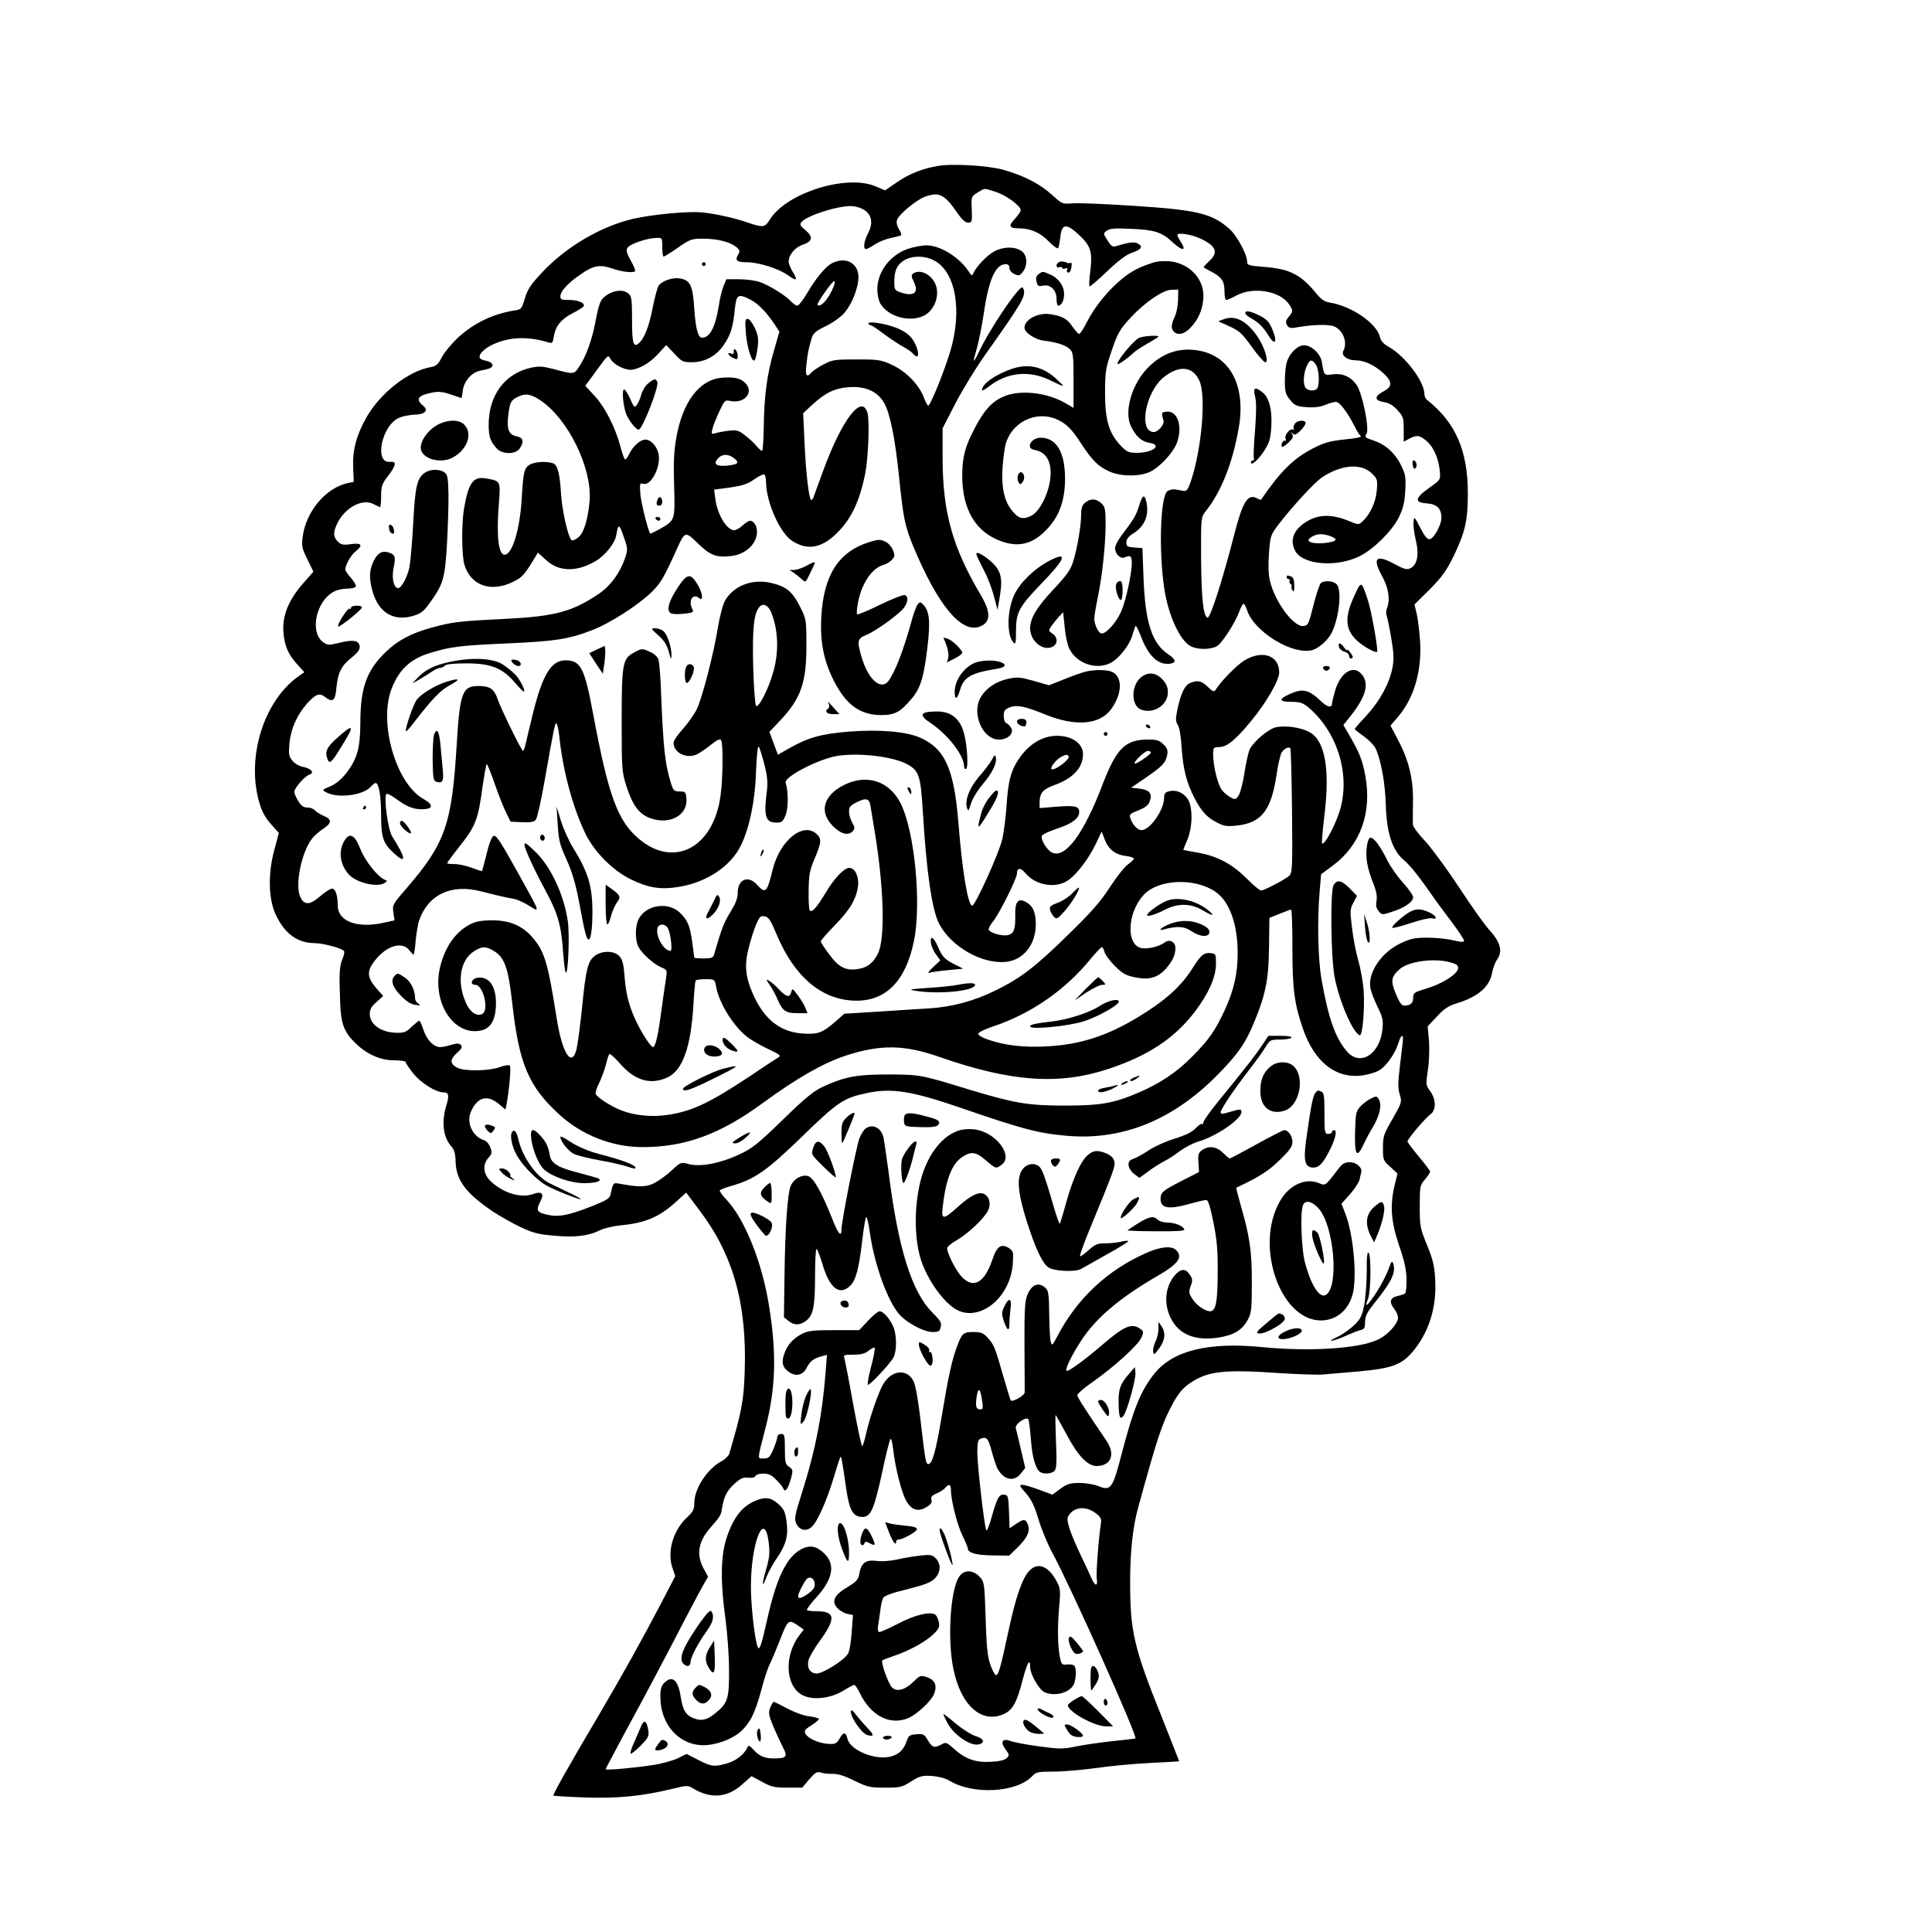 <?xml version="1.0" standalone="no"?>
<!DOCTYPE svg PUBLIC "-//W3C//DTD SVG 20010904//EN"
 "http://www.w3.org/TR/2001/REC-SVG-20010904/DTD/svg10.dtd">
<svg version="1.0" xmlns="http://www.w3.org/2000/svg"
 width="1024pt" height="1024pt" viewBox="0 0 1024 1024"
 preserveAspectRatio="xMidYMid meet">

<g transform="translate(0,1024) scale(0.1,-0.1)"
fill="#000000" stroke="none">
<path d="M4968 9360 c-83 -15 -148 -41 -214 -86 l-63 -43 -47 20 c-153 68
-475 -32 -564 -175 -25 -42 -36 -43 -116 -16 -68 24 -166 46 -240 54 -70 8
-265 -10 -369 -34 -169 -39 -354 -148 -479 -281 -63 -67 -79 -91 -94 -140 -16
-55 -19 -59 -52 -64 -116 -18 -216 -66 -301 -143 -35 -33 -74 -80 -87 -105
-20 -39 -29 -47 -60 -53 -118 -21 -265 -136 -339 -265 -54 -95 -75 -173 -71
-269 l3 -74 -30 -6 c-118 -25 -224 -151 -241 -287 -6 -48 -3 -61 26 -119 l31
-64 -56 -64 c-76 -87 -109 -169 -103 -256 6 -73 24 -117 76 -174 l35 -39 -29
-20 c-174 -122 -269 -395 -220 -629 17 -78 35 -116 81 -166 l33 -37 -24 -90
c-35 -127 -31 -265 9 -346 49 -101 114 -147 208 -148 43 -1 135 -25 152 -41 4
-3 1 -23 -8 -43 -16 -39 -18 -75 -12 -232 4 -114 21 -156 84 -217 60 -57 130
-88 202 -88 34 0 61 -4 61 -9 0 -5 18 -33 41 -61 40 -50 119 -100 161 -100 27
0 30 -16 13 -72 -26 -88 -16 -167 28 -215 15 -17 21 -38 22 -82 3 -96 54 -165
194 -260 34 -23 99 -60 144 -82 69 -33 98 -41 180 -48 111 -11 186 -2 244 27
21 11 70 23 108 27 134 12 209 44 297 124 l55 50 72 -96 c178 -236 251 -496
238 -857 -5 -149 -16 -209 -82 -432 -4 -11 -22 -29 -41 -39 -76 -41 -143 -144
-144 -220 0 -35 -6 -47 -41 -80 -72 -68 -104 -181 -75 -265 l15 -44 -76 -146
c-101 -193 -205 -379 -323 -580 -161 -272 -251 -432 -247 -437 3 -2 79 -7 168
-10 174 -6 303 7 464 46 77 19 81 19 110 1 94 -56 182 -48 261 24 l47 42 56
-30 c49 -27 66 -31 134 -31 l79 0 37 44 c32 37 41 42 62 36 13 -5 41 -7 63 -7
26 1 62 -10 114 -36 70 -34 83 -37 162 -37 81 0 91 2 139 33 47 29 59 32 111
29 35 -3 71 -12 92 -25 125 -76 356 -64 439 24 21 22 30 24 113 24 50 0 152 9
226 19 74 11 204 23 288 27 83 4 152 8 152 9 0 1 -42 107 -93 236 -148 368
-167 452 -167 715 0 161 14 293 44 399 104 379 126 442 184 549 28 51 51 78
86 103 96 66 181 76 480 55 98 -6 202 -10 230 -7 28 2 112 10 186 16 169 15
225 34 281 97 90 103 134 237 126 387 -4 75 -11 106 -43 185 -37 90 -39 100
-39 206 0 106 1 112 28 143 15 18 27 36 27 41 0 4 -27 41 -60 80 -33 39 -60
76 -60 80 0 13 96 126 122 144 31 22 30 80 -2 123 -23 32 -23 35 -12 110 7 46
9 110 6 155 l-7 78 49 52 c39 42 61 57 108 71 110 34 171 87 184 159 5 25 16
56 25 69 34 47 21 95 -45 167 -21 23 -90 120 -152 215 -62 94 -143 205 -179
245 -37 39 -68 80 -68 90 -1 9 -1 62 0 117 3 123 -21 223 -79 333 l-40 76 41
48 c84 100 125 240 116 398 -4 52 -11 118 -18 146 l-12 50 81 80 c65 66 88 98
126 175 62 129 76 189 76 334 0 228 -66 377 -217 496 -7 5 -13 18 -13 29 0 67
-101 201 -187 250 -30 17 -44 32 -49 54 -16 71 -150 164 -265 182 -30 5 -47
17 -76 53 -78 95 -138 126 -270 136 -86 7 -93 9 -93 29 0 37 -55 140 -94 173
-92 81 -167 100 -506 122 -151 10 -299 16 -328 13 -51 -4 -53 -3 -107 46 -62
57 -150 102 -257 132 -82 23 -274 34 -350 20z m309 -137 c55 -17 133 -74 133
-97 0 -7 -14 -27 -30 -45 -36 -37 -32 -51 17 -51 63 0 116 -22 161 -69 23 -24
46 -40 50 -37 3 4 9 31 12 59 7 72 32 75 100 11 61 -57 71 -89 59 -190 -6 -42
-7 -79 -5 -82 3 -3 45 33 93 79 61 58 102 89 132 99 51 17 61 34 32 49 -19 11
-48 7 -117 -14 -17 -5 -26 1 -44 31 -23 36 -23 37 -4 51 15 12 43 14 129 10
124 -5 162 -17 220 -71 52 -47 74 -48 46 -2 -12 18 -21 36 -21 40 0 16 81 3
130 -22 75 -37 88 -70 42 -113 -18 -17 -32 -32 -32 -34 0 -3 15 -12 33 -21 61
-31 77 -53 77 -106 0 -26 4 -48 9 -48 6 0 31 11 57 25 89 47 231 22 277 -49
22 -32 21 -38 -3 -66 -15 -18 -17 -27 -9 -42 9 -16 17 -19 47 -14 89 16 173
18 203 6 48 -20 73 -85 49 -130 -13 -24 21 -50 66 -50 45 0 98 -25 144 -66 51
-47 52 -73 2 -99 -49 -26 -48 -48 2 -56 28 -5 50 -17 73 -43 30 -33 33 -41 33
-101 l0 -66 30 16 c41 21 55 19 94 -15 37 -33 63 -96 68 -164 3 -38 1 -41 -57
-82 -76 -54 -80 -78 -13 -82 54 -4 78 -27 78 -77 0 -37 -40 -109 -62 -113 -12
-2 -27 15 -50 60 -33 63 -33 63 -36 30 -2 -18 4 -61 12 -95 19 -76 8 -132 -29
-149 -19 -9 -33 -5 -81 21 -101 55 -122 35 -69 -62 36 -65 44 -125 26 -172 -5
-11 -5 -29 -1 -40 4 -11 15 -64 24 -118 13 -76 15 -109 7 -153 -16 -85 -65
-175 -136 -254 -36 -38 -65 -72 -65 -74 0 -2 22 -20 50 -40 28 -20 56 -50 64
-69 28 -68 48 -184 51 -292 4 -148 34 -242 96 -294 36 -31 73 -77 169 -214 8
-12 45 -62 83 -112 37 -49 67 -95 67 -101 0 -8 -16 -8 -57 2 -32 8 -94 14
-138 14 -67 0 -89 -5 -140 -29 -105 -49 -178 -159 -161 -241 3 -17 20 -60 37
-96 28 -57 31 -72 26 -121 -14 -131 -117 -196 -186 -118 -63 72 -99 172 -137
385 -18 104 -23 306 -10 461 l8 95 62 46 c147 109 209 282 172 478 -15 82 -31
122 -89 221 l-27 46 39 49 c80 101 99 169 60 218 -44 56 -114 14 -143 -86 -9
-31 -16 -61 -16 -66 0 -26 -25 -21 -58 11 -66 63 -98 70 -169 37 -58 -26 -54
-40 11 -40 45 0 60 -5 88 -27 152 -127 224 -347 173 -536 -21 -79 -85 -201
-98 -187 -2 3 3 71 13 151 30 248 2 397 -82 440 -46 24 -121 34 -173 25 -40
-8 -117 -72 -141 -117 -7 -15 -20 -71 -28 -124 -8 -53 -22 -108 -31 -121 -15
-23 -17 -24 -45 -9 -16 9 -37 27 -46 41 -21 31 -44 126 -44 182 0 39 2 42 28
42 44 0 86 33 172 137 82 99 150 217 150 259 0 91 -90 121 -185 63 -42 -26
-125 -111 -154 -158 -6 -9 -16 -5 -39 18 -33 33 -56 38 -96 20 -28 -13 -48
-56 -66 -142 -10 -48 -9 -62 3 -80 8 -13 17 -63 20 -122 8 -113 26 -184 68
-265 37 -71 66 -103 120 -130 36 -19 53 -21 102 -16 131 13 184 79 212 264 8
56 21 111 27 122 14 22 37 34 47 24 3 -3 7 -153 9 -333 3 -304 1 -328 -15
-343 -24 -21 -133 -78 -149 -78 -8 0 -43 30 -79 66 -77 76 -154 117 -258 135
-40 7 -73 13 -75 14 -1 1 8 24 20 51 30 68 31 181 2 221 -25 34 -62 48 -98 39
-20 -5 -26 -13 -26 -34 0 -65 -75 -172 -120 -172 -20 0 -45 26 -58 60 -8 23
-6 26 42 45 37 15 53 27 60 48 15 41 -2 61 -55 67 l-44 5 75 51 c90 62 108 80
116 121 5 26 1 37 -19 57 -22 22 -35 26 -81 26 -122 0 -168 -46 -241 -235
-101 -266 -198 -396 -269 -364 -27 13 -61 68 -54 89 2 7 38 24 78 37 82 27
120 55 120 89 0 31 -22 36 -122 28 l-88 -7 0 26 c0 54 16 73 79 96 99 36 151
92 151 164 0 56 -58 97 -137 97 -73 0 -140 -38 -192 -107 -51 -69 -68 -127
-76 -263 -4 -58 -14 -136 -22 -175 -15 -71 -144 -355 -160 -355 -23 0 -53 184
-73 435 -23 289 -71 397 -203 455 -73 33 -220 45 -380 32 -145 -12 -213 -31
-312 -87 l-62 -35 -23 61 -22 60 54 57 c113 118 143 205 142 404 0 135 -1 137
-35 205 -39 78 -74 106 -155 124 -101 23 -202 -19 -244 -100 -10 -21 -26 -82
-35 -136 -22 -139 -82 -369 -111 -432 -14 -29 -48 -77 -75 -107 -27 -30 -49
-62 -49 -73 0 -54 72 -88 126 -60 16 8 49 31 74 51 31 25 47 32 52 23 11 -18
10 -204 -3 -294 -37 -277 -248 -387 -434 -228 -112 95 -160 228 -240 654 -47
253 -67 291 -148 291 -75 0 -121 -75 -171 -276 -19 -76 -37 -154 -41 -171 -4
-18 -10 -33 -13 -33 -8 0 -115 219 -134 273 -18 54 -40 70 -97 71 -91 2 -104
-32 -121 -319 -25 -413 -61 -516 -262 -749 -77 -89 -79 -92 -73 -133 l6 -41
-58 -13 c-141 -31 -243 8 -243 92 0 53 -12 89 -30 89 -9 0 -38 -18 -64 -41
-55 -48 -86 -48 -106 1 -26 62 7 226 60 300 12 17 40 42 61 56 48 30 49 51 6
69 -19 8 -39 21 -47 29 -7 9 -25 16 -40 16 -21 0 -34 8 -49 34 -12 18 -21 41
-21 49 0 21 56 84 81 92 28 9 7 33 -37 41 -20 4 -43 18 -55 33 -18 23 -20 34
-15 91 8 80 40 150 95 213 45 49 64 56 95 32 40 -30 53 -20 59 50 8 79 25 114
76 156 43 34 53 51 45 73 -9 23 -41 25 -105 9 -54 -13 -62 -13 -83 1 -77 50
-43 221 55 271 15 8 46 15 68 15 22 0 43 5 46 10 4 6 -7 26 -24 46 -17 19 -31
39 -31 45 0 24 30 77 54 96 42 33 34 47 -24 39 -42 -6 -53 -3 -70 14 -25 25
-25 50 -1 99 42 82 131 129 189 100 15 -7 30 -15 35 -17 4 -2 7 23 7 56 0 53
4 66 34 106 46 59 50 82 14 78 -87 -10 -45 195 48 234 19 8 55 15 79 16 58 1
79 23 47 48 -42 35 -27 55 53 70 30 6 54 3 95 -11 30 -10 55 -19 56 -19 1 0 4
19 7 41 7 50 47 95 91 104 56 11 66 16 66 31 0 8 -13 17 -30 21 -17 3 -33 9
-36 14 -11 19 21 52 72 75 88 39 183 42 291 9 20 -6 23 -3 29 35 9 53 40 90
101 121 26 13 51 29 55 34 13 17 -24 35 -74 35 -41 0 -48 3 -48 19 0 28 43 74
112 120 67 46 99 50 169 26 46 -16 105 -23 115 -12 3 3 -7 28 -23 56 -22 40
-26 54 -17 68 13 20 103 51 152 52 32 1 32 1 32 -49 0 -27 3 -50 7 -50 4 0 39
21 77 48 65 45 72 47 135 47 76 -1 139 -17 173 -44 20 -17 21 -22 10 -41 -18
-30 -7 -40 45 -40 64 0 172 -34 221 -70 46 -33 52 -27 22 22 -11 18 -20 41
-20 51 0 36 33 76 75 90 52 18 56 41 14 77 -28 23 -32 30 -21 43 31 37 211 92
274 84 86 -12 118 -70 79 -143 -22 -41 -28 -84 -11 -84 6 0 27 11 48 25 21 14
59 29 85 34 26 5 50 11 53 14 3 3 -2 17 -11 31 -10 16 -15 35 -11 49 7 28 101
107 148 124 76 28 105 13 175 -90 21 -30 40 -47 53 -47 23 0 23 3 20 82 -2 55
-1 58 32 78 40 24 30 24 95 3z m-1189 -2230 c37 -92 41 -206 11 -313 -25 -90
-78 -195 -92 -181 -5 5 -12 99 -15 209 -5 205 4 286 35 317 19 20 47 5 61 -32z
m-1123 -660 c18 -177 71 -373 138 -512 47 -96 142 -192 237 -240 95 -47 161
-58 262 -41 146 25 273 110 326 221 45 94 74 234 79 387 3 81 9 140 14 135 5
-5 18 -47 30 -93 16 -63 19 -97 14 -139 -18 -138 -8 -171 50 -171 29 0 35 5
49 40 15 38 15 122 0 172 -8 28 152 114 256 138 105 23 293 5 379 -36 72 -36
80 -59 92 -253 19 -318 48 -520 85 -594 63 -124 229 -219 358 -205 92 11 155
92 156 198 0 64 -15 99 -52 119 -41 23 -59 2 -57 -68 2 -74 -7 -100 -38 -107
-32 -8 -103 13 -103 31 0 7 11 26 24 42 31 37 126 227 126 252 0 33 19 34 45
3 54 -65 160 -83 226 -38 47 32 110 116 148 195 l30 64 11 -29 c22 -64 56 -93
118 -101 23 -3 42 -9 42 -14 0 -4 -14 -18 -31 -30 -18 -12 -61 -67 -96 -121
-50 -77 -99 -133 -215 -246 -181 -178 -259 -237 -392 -302 -116 -57 -234 -88
-356 -95 -47 -3 -166 -10 -265 -17 l-180 -11 -45 -40 c-71 -62 -94 -70 -176
-65 -117 8 -201 73 -260 202 -43 95 -50 158 -26 251 11 44 29 101 40 126 18
41 23 46 45 42 22 -4 32 -21 66 -102 95 -223 239 -342 416 -345 161 -2 266
105 309 316 41 196 4 582 -70 729 -59 118 -177 158 -297 100 -119 -58 -140
-153 -50 -231 37 -33 73 -39 94 -14 10 13 10 20 -4 44 -9 15 -17 42 -17 58 0
25 7 33 41 50 50 25 67 20 73 -21 3 -18 12 -72 20 -122 52 -310 59 -584 18
-662 -27 -51 -57 -73 -111 -80 -60 -8 -98 12 -147 80 -24 32 -44 63 -44 67 0
5 33 43 74 85 81 82 116 142 124 211 5 50 -17 94 -47 94 -27 0 -82 -58 -128
-137 -44 -73 -69 -101 -81 -89 -4 4 -7 51 -6 104 1 82 5 107 28 162 40 93 42
113 15 139 -72 67 -195 -33 -234 -189 -29 -121 -38 -129 -82 -80 -47 53 -103
30 -103 -43 0 -29 -11 -56 -39 -102 -33 -52 -48 -91 -87 -227 -4 -14 -16 -18
-55 -18 -27 0 -49 2 -49 4 0 3 -5 40 -11 82 -12 88 -24 117 -67 158 -60 56
-171 41 -213 -28 -23 -37 -25 -115 -5 -155 19 -36 83 -93 122 -109 31 -13 31
-14 23 -65 -5 -29 -15 -104 -24 -167 -16 -125 -31 -190 -44 -190 -10 0 -50 59
-81 120 -41 81 -62 154 -69 248 -6 76 -12 97 -29 115 -29 29 -91 29 -129 1
-37 -28 -48 -70 -68 -275 -10 -96 -23 -194 -29 -219 -25 -103 -77 -23 -106
166 -47 297 -64 352 -130 428 -54 61 -120 88 -211 88 -56 0 -87 -6 -115 -20
-78 -40 -132 -115 -160 -222 -48 -188 68 -373 215 -342 48 10 74 49 79 121 7
103 -30 167 -95 159 -34 -4 -46 -38 -13 -38 40 0 73 -130 38 -153 -28 -18 -67
7 -89 59 -48 107 -31 221 39 269 44 30 67 31 109 5 58 -35 77 -89 98 -277 36
-321 86 -441 249 -590 120 -110 281 -173 441 -173 227 0 412 68 637 233 182
133 320 212 441 252 183 60 311 58 496 -7 381 -133 635 -151 901 -62 206 69
344 160 451 299 74 97 113 184 114 255 0 53 -1 55 -28 58 -35 4 -52 -9 -95
-78 -62 -99 -146 -174 -293 -263 -163 -98 -302 -143 -477 -153 -124 -7 -223 4
-316 36 -28 9 -51 23 -51 30 0 8 34 25 80 40 200 67 380 192 512 353 30 37 59
67 63 67 4 0 11 -12 14 -26 4 -14 28 -47 55 -74 40 -40 58 -50 106 -60 75 -16
122 -2 165 46 35 40 50 73 50 109 0 33 -31 49 -56 30 -29 -22 -92 -37 -125
-30 -82 18 -74 188 13 282 78 84 272 92 382 15 73 -51 116 -171 116 -325 0
-107 -20 -196 -70 -304 -49 -105 -81 -152 -168 -240 -83 -85 -173 -146 -294
-197 -127 -54 -197 -66 -388 -66 -189 0 -266 13 -500 84 -261 80 -262 80 -430
81 -171 0 -233 -12 -348 -65 -50 -23 -95 -60 -214 -176 -134 -130 -161 -151
-232 -184 -100 -47 -205 -66 -266 -50 -41 11 -42 11 -89 -33 -27 -25 -68 -55
-92 -67 -43 -23 -82 -23 -186 -4 -33 6 -33 6 -47 -57 -5 -21 -20 -31 -98 -62
-117 -46 -172 -58 -224 -48 -69 13 -76 23 -49 75 21 40 6 54 -40 37 -64 -23
-157 5 -223 67 -42 39 -46 90 -11 128 16 17 18 25 8 52 -6 17 -20 34 -32 38
-61 18 -96 92 -72 149 33 79 86 95 147 45 l37 -31 5 23 c15 81 26 202 18 210
-5 5 -28 1 -53 -8 -57 -21 -184 -23 -224 -4 -41 21 -42 44 -3 79 26 23 30 32
21 42 -10 10 -21 10 -51 1 -22 -7 -48 -12 -59 -12 -34 0 -71 38 -88 90 -9 28
-19 50 -23 50 -3 0 -21 -15 -40 -32 -28 -28 -40 -33 -80 -32 -81 1 -142 44
-142 99 0 25 8 40 36 64 l35 32 -31 35 c-59 67 -59 100 -1 167 59 67 135 86
169 42 11 -14 22 -25 24 -25 3 0 8 33 11 73 4 39 12 88 18 107 48 138 169 196
327 156 77 -20 133 -33 178 -41 18 -3 53 -20 79 -36 59 -37 60 -41 -52 161
-95 171 -120 210 -134 210 -12 0 -26 -37 -46 -120 -9 -36 -17 -66 -18 -67 -1
-2 -25 6 -53 17 -29 11 -70 20 -92 20 -22 0 -40 2 -40 5 0 3 31 45 69 93 81
102 96 141 118 308 10 68 20 124 23 124 3 0 23 -48 43 -107 21 -60 48 -128 61
-153 l22 -45 61 -3 c45 -2 63 1 73 13 7 8 28 100 46 203 52 297 56 312 64 307
4 -3 11 -35 15 -72z m3135 -82 c0 -10 -80 -64 -86 -58 -8 8 54 67 70 67 9 0
16 -4 16 -9z m-436 -20 c10 -15 -78 -80 -91 -67 -8 8 24 49 49 63 28 15 35 16
42 4z m1186 -1013 c0 -219 10 -297 55 -428 61 -179 175 -269 317 -250 31 5 71
16 88 27 37 21 86 91 102 145 14 47 28 50 23 6 -2 -18 -9 -79 -16 -135 -10
-81 -10 -112 0 -144 12 -40 11 -43 -38 -129 -47 -81 -51 -92 -51 -154 0 -64 1
-67 39 -101 l38 -35 -14 -57 c-27 -111 -21 -195 22 -323 30 -87 39 -131 40
-182 0 -36 -3 -69 -7 -73 -4 -4 -22 -10 -40 -14 -40 -8 -47 -32 -19 -67 12
-15 21 -36 21 -48 0 -31 -54 -91 -104 -115 -99 -49 -362 -66 -616 -41 -286 28
-473 -18 -572 -141 -71 -90 -109 -182 -169 -410 -52 -202 -60 -213 -129 -185
-22 9 -67 16 -99 16 -49 0 -65 -5 -101 -31 l-42 -31 -70 26 c-38 14 -78 26
-89 26 -18 0 -16 -6 18 -44 30 -34 45 -66 67 -138 15 -51 48 -131 73 -177 94
-172 454 -976 441 -985 -1 -1 -55 -8 -118 -14 -63 -7 -150 -19 -194 -28 -73
-15 -88 -15 -200 0 -66 9 -134 22 -149 28 -44 17 -57 -4 -28 -43 21 -29 22
-32 7 -47 -11 -11 -39 -18 -85 -20 -80 -5 -136 15 -197 71 -37 33 -41 34 -64
21 -38 -20 -49 -17 -72 22 -19 32 -24 35 -61 32 -35 -3 -42 -7 -51 -35 -16
-47 -40 -71 -85 -83 -81 -21 -213 32 -229 93 -10 39 -21 39 -43 1 -14 -25 -22
-29 -57 -27 -49 2 -109 28 -123 54 -8 15 -3 23 31 44 22 14 40 29 40 34 0 4
-22 11 -50 14 -28 3 -78 21 -116 41 -37 20 -70 36 -73 36 -4 0 -12 -14 -19
-32 -10 -27 -8 -39 18 -102 17 -39 40 -88 51 -110 25 -46 17 -56 -49 -56 -51
0 -78 12 -110 48 -17 19 -25 23 -29 14 -14 -36 -58 -73 -106 -87 -71 -21 -86
-19 -156 17 l-62 32 -46 -23 c-26 -12 -85 -29 -132 -36 -96 -15 -251 -29 -251
-22 0 2 41 80 91 173 123 226 234 436 331 624 44 85 90 170 101 189 l20 34
-24 44 c-40 73 -28 145 38 218 48 55 55 65 59 97 10 64 26 97 66 133 33 30 46
36 74 33 21 -2 35 1 38 9 3 7 21 13 42 13 27 0 44 -8 68 -33 18 -17 35 -39 38
-47 9 -23 25 -1 40 53 12 45 11 48 -10 63 -20 13 -22 24 -22 95 0 72 -2 79
-20 79 -11 0 -20 -7 -20 -16 0 -8 -10 -38 -21 -65 -19 -43 -25 -49 -51 -49
-35 0 -36 -15 10 165 54 210 59 394 17 650 -38 231 -129 455 -225 557 -22 22
-37 44 -35 49 3 4 31 15 63 24 124 36 186 80 372 260 189 184 222 206 342 231
132 29 239 12 498 -77 322 -111 410 -135 555 -148 296 -29 567 79 804 318 111
112 154 173 202 292 58 143 73 220 75 389 l2 155 54 22 c29 11 56 22 61 22 4
1 7 -90 7 -201z m-3310 102 c15 -28 25 -120 14 -120 -37 0 -83 84 -68 124 9
22 41 20 54 -4z m4152 -182 c31 -9 38 -16 36 -32 -4 -30 -87 -82 -169 -106
-64 -19 -69 -23 -69 -49 0 -29 -15 -41 -49 -41 -12 0 -26 20 -43 63 -28 67
-25 90 19 129 48 44 189 62 275 36z m-3897 -125 c15 -88 90 -209 165 -269 21
-16 71 -45 111 -64 62 -29 70 -35 55 -44 -10 -6 -80 -52 -156 -103 -211 -140
-303 -183 -430 -202 -85 -13 -178 -4 -250 25 -53 21 -126 68 -133 86 -2 7 6
34 19 59 13 26 28 68 35 95 6 27 15 52 18 57 4 4 29 -18 55 -48 80 -92 162
-117 253 -76 81 37 125 161 138 383 4 68 9 126 12 131 2 4 26 7 52 7 48 0 49
0 56 -37z m2015 -2795 c24 -19 29 -29 25 -53 -13 -85 -26 -264 -22 -292 7 -42
-9 -42 -27 0 -7 17 -33 72 -56 120 -59 125 -80 188 -69 209 28 52 93 59 149
16z"/>
<path d="M4812 8921 c-95 -33 -162 -122 -162 -215 0 -26 7 -60 16 -75 41 -69
153 -101 229 -65 49 23 80 87 70 144 -11 64 -80 109 -124 81 -12 -8 -12 -15 3
-46 28 -57 -1 -79 -73 -54 -28 10 -31 15 -31 54 0 61 14 92 52 115 43 26 108
26 158 0 115 -59 152 -265 86 -484 -31 -104 -105 -286 -116 -286 -4 0 -15 20
-24 45 -26 67 -94 137 -168 171 -59 27 -71 29 -188 29 -116 0 -129 -2 -176
-27 -27 -14 -56 -34 -63 -42 -25 -30 -34 -18 -27 39 6 61 13 93 28 142 8 27
21 38 72 63 35 16 79 47 99 69 41 45 77 135 77 192 0 75 -68 111 -140 74 -35
-18 -86 -80 -134 -162 -21 -35 -43 -63 -50 -63 -7 0 -21 10 -32 21 -27 31
-115 86 -166 104 -23 8 -73 15 -110 15 l-68 0 -15 -36 c-8 -20 -20 -66 -25
-103 -18 -114 -47 -171 -89 -171 -21 0 -34 47 -41 152 -8 124 -21 152 -74 162
-38 7 -92 -10 -114 -36 -7 -9 -21 -61 -32 -116 -19 -100 -45 -167 -74 -191
-29 -25 -36 -2 -36 123 0 106 -2 125 -18 139 -25 23 -70 21 -110 -3 -39 -24
-46 -40 -67 -150 -18 -94 -50 -182 -87 -236 -26 -39 -27 -39 -138 -9 -54 14
-73 15 -116 6 -139 -31 -224 -146 -224 -303 0 -62 9 -88 43 -125 29 -32 99
-32 121 -1 25 36 20 58 -14 65 -42 8 -54 35 -47 103 8 75 14 88 48 105 42 22
70 18 122 -16 148 -98 276 -360 262 -534 -9 -101 -30 -170 -62 -195 -14 -11
-30 -17 -34 -13 -19 20 -49 154 -55 241 -7 116 -19 159 -44 167 -37 12 -100 7
-124 -9 -28 -18 -32 -36 -41 -181 -9 -159 -50 -295 -90 -295 -34 0 -45 102
-30 282 8 108 8 109 -68 122 -69 13 -94 -22 -118 -162 -13 -83 -12 -243 2
-293 32 -112 140 -151 258 -93 50 25 59 35 115 127 l17 28 43 -39 c68 -63 160
-65 261 -7 51 29 104 95 111 137 11 64 16 63 39 -5 23 -64 23 -69 8 -115 -27
-79 -77 -147 -140 -190 -139 -94 -233 -119 -493 -132 -246 -12 -281 -16 -390
-46 -109 -29 -182 -68 -248 -132 -99 -96 -132 -189 -132 -372 -1 -136 -16
-191 -75 -268 -27 -34 -55 -57 -85 -70 -44 -18 -44 -19 -22 -31 63 -34 195
-17 237 29 10 11 21 20 26 20 17 0 29 -70 29 -167 0 -123 10 -153 70 -207 66
-60 62 -24 -12 92 -22 36 -45 209 -30 224 4 4 31 -10 60 -32 54 -40 97 -54
148 -48 41 4 36 27 -11 53 -146 81 -240 404 -169 586 40 102 101 158 206 189
107 33 160 39 408 50 251 11 324 22 448 70 95 36 248 135 318 204 47 48 64 76
129 221 46 101 46 101 115 34 65 -63 97 -75 176 -66 79 9 141 70 136 135 -2
29 -19 52 -37 52 -7 0 -24 -11 -39 -25 -15 -14 -35 -25 -45 -25 -38 0 -87 79
-99 162 l-7 53 84 11 c66 10 93 18 128 43 24 17 48 29 54 26 5 -4 9 -21 9 -38
1 -110 75 -276 142 -316 83 -51 159 -35 243 53 69 71 111 162 140 301 17 85
25 282 13 326 -29 104 -134 -32 -234 -303 -25 -68 -48 -131 -51 -140 -3 -10
-9 -18 -13 -18 -12 0 -29 143 -36 308 l-7 152 44 41 c72 67 122 91 197 97 89
6 151 -21 188 -83 31 -54 58 -185 79 -390 23 -225 31 -262 76 -372 130 -311
254 -461 352 -424 59 23 60 74 6 166 -152 257 -203 441 -203 732 l0 153 68
132 c38 73 110 191 160 261 191 269 215 310 201 344 -6 16 -10 14 -37 -17 -51
-60 -155 -222 -192 -300 -41 -85 -44 -83 -16 13 10 38 26 119 35 180 26 178
62 257 116 257 12 0 19 -7 19 -20 0 -12 11 -25 26 -32 23 -11 29 -10 45 11 25
31 25 83 -1 106 -32 29 -98 30 -150 3 -40 -22 -98 -83 -113 -120 -4 -10 -9 -8
-18 6 -50 81 -154 146 -231 146 -24 -1 -67 -9 -96 -19z m-393 -198 c-24 -64
-70 -116 -86 -99 -7 6 78 126 88 126 5 0 4 -12 -2 -27z m-440 -72 c40 -21 85
-67 127 -131 l25 -38 -30 -104 c-36 -123 -51 -239 -53 -405 -1 -68 -5 -123 -9
-123 -4 0 -18 12 -31 28 -12 15 -40 40 -61 56 -32 25 -43 28 -85 23 -26 -3
-57 -9 -70 -13 -21 -6 -23 -4 -16 22 3 16 20 57 36 92 29 62 30 63 62 56 74
-13 124 48 76 96 -26 26 -59 33 -124 28 -119 -10 -209 -128 -242 -321 -12 -69
-15 -132 -11 -253 5 -183 6 -181 -76 -228 -27 -15 -50 -26 -51 -24 -13 21 -48
163 -52 209 -4 55 -3 60 14 55 43 -14 97 92 82 160 -10 41 -40 74 -70 74 -26
0 -65 -35 -85 -76 -9 -20 -20 -32 -24 -28 -4 5 -15 37 -24 72 -27 99 -80 203
-134 262 l-51 55 61 83 c60 83 61 83 73 59 15 -27 70 -57 106 -57 41 1 102 35
146 84 l43 47 43 -45 c39 -43 46 -46 92 -46 70 0 131 33 171 93 37 55 48 93
58 190 8 77 17 82 84 48z m-88 -840 c30 -24 22 -33 -39 -39 -57 -5 -73 9 -46
39 22 24 55 24 85 0z"/>
<path d="M3953 8478 c6 -83 35 -169 48 -145 5 8 11 39 15 68 5 44 2 63 -16
102 -12 26 -29 47 -38 47 -12 0 -14 -12 -9 -72z"/>
<path d="M3889 8383 c-1 -4 -1 -11 0 -15 0 -4 -6 -5 -14 -2 -25 10 -16 -10 10
-23 23 -10 25 -9 25 12 0 22 -19 46 -21 28z"/>
<path d="M3437 8209 c-15 -11 -31 -37 -37 -57 -5 -21 -16 -46 -24 -57 -13 -17
-15 -16 -34 27 -11 25 -25 49 -32 53 -18 11 -6 -106 15 -143 21 -39 53 -74 62
-69 24 16 106 228 97 252 -8 20 -16 19 -47 -6z"/>
<path d="M3486 7594 c-10 -25 -7 -34 9 -34 8 0 15 9 15 19 0 26 -16 35 -24 15z"/>
<path d="M3475 7490 c3 -5 10 -10 16 -10 5 0 9 5 9 10 0 6 -7 10 -16 10 -8 0
-12 -4 -9 -10z"/>
<path d="M5618 8853 c-10 -3 -18 -11 -18 -20 0 -9 6 -13 15 -9 8 3 15 1 15 -4
0 -5 7 -6 17 -3 10 4 14 2 9 -5 -3 -6 -2 -13 3 -16 5 -3 12 1 15 10 8 21 8 49
0 41 -4 -3 -14 -3 -23 2 -9 4 -24 6 -33 4z"/>
<path d="M6105 8846 c-71 -24 -109 -44 -157 -83 -72 -58 -145 -148 -184 -224
-19 -38 -39 -69 -44 -69 -5 0 -21 18 -36 39 -26 40 -52 55 -113 65 -66 12
-141 -26 -141 -71 0 -25 54 -62 100 -68 72 -9 120 -25 141 -46 17 -17 19 -34
19 -165 l0 -146 -43 25 c-100 59 -247 73 -333 33 -59 -27 -100 -73 -149 -168
-50 -95 -65 -151 -65 -249 0 -182 73 -303 213 -350 96 -32 170 -9 246 77 59
67 86 149 86 259 -1 140 -46 215 -130 215 -50 0 -80 -56 -34 -64 65 -11 95
-64 86 -150 -8 -82 -58 -180 -102 -200 -43 -21 -66 -15 -99 25 -43 50 -60 128
-52 236 4 52 12 108 18 126 41 124 181 178 292 113 36 -21 61 -48 101 -109 63
-97 95 -129 155 -156 59 -27 159 -28 215 -2 48 22 118 96 140 147 36 88 9 179
-53 172 -27 -3 -27 -5 -15 -50 5 -18 -30 -58 -51 -58 -83 0 -46 209 50 289 82
67 156 61 191 -17 37 -80 12 -365 -46 -535 -14 -41 -22 -51 -37 -49 -11 2 -30
5 -44 8 -14 2 -33 -2 -43 -10 -37 -29 -46 -319 -16 -516 21 -141 83 -276 140
-305 36 -19 102 -19 137 -1 28 15 99 124 122 189 8 20 17 37 21 37 4 0 13 -16
19 -35 38 -114 239 -237 344 -211 33 8 83 52 102 88 42 81 58 232 28 262 -17
17 -61 21 -82 7 -7 -4 -25 -57 -40 -117 -26 -103 -28 -109 -54 -112 -52 -6
-153 131 -178 243 -7 31 -9 85 -4 143 6 88 9 96 45 145 77 101 193 227 236
257 105 69 209 76 266 19 28 -28 29 -34 24 -90 -5 -61 -36 -127 -76 -163 -20
-18 -21 -18 -68 1 -96 41 -170 38 -238 -8 -61 -42 -79 -94 -50 -149 39 -74
220 -89 343 -27 71 35 169 132 204 201 24 48 32 77 36 143 4 75 2 87 -22 137
-32 65 -82 110 -148 132 -43 14 -46 17 -35 35 16 26 -22 216 -53 259 -31 44
-75 63 -126 56 -47 -6 -46 -7 -58 66 -8 44 -55 88 -95 88 -34 0 -78 -44 -91
-91 -6 -18 -10 -63 -10 -99 0 -57 4 -70 28 -100 25 -30 35 -34 88 -38 41 -3
72 1 98 12 21 9 47 16 57 16 19 0 61 -55 99 -130 12 -25 27 -48 33 -52 6 -3
-16 -9 -49 -13 -115 -12 -136 -17 -202 -50 -104 -53 -173 -120 -278 -273 -1
-2 -11 1 -22 7 -49 26 -76 -18 -122 -199 -63 -244 -127 -443 -141 -434 -22 13
-31 103 -33 311 -1 216 0 222 22 250 84 104 146 260 178 448 37 214 -42 372
-203 405 -105 22 -199 -8 -278 -88 -87 -88 -129 -235 -90 -313 27 -54 56 -79
97 -86 71 -11 19 -53 -66 -53 -44 0 -53 4 -87 39 -61 65 -82 134 -82 276 0
105 3 131 28 205 37 113 49 134 109 198 76 81 170 145 214 146 l37 1 -1 -56
c-1 -31 -9 -71 -18 -89 -19 -39 -20 -62 -4 -78 21 -21 55 -13 86 19 42 43 65
94 70 156 8 100 -70 187 -178 198 -34 3 -70 0 -95 -9z m869 -538 c16 -22 21
-92 10 -122 -7 -19 -45 -21 -62 -4 -16 16 -15 71 2 113 17 41 29 44 50 13z
m75 -909 c39 -14 40 -25 0 -33 -71 -14 -135 -1 -107 21 30 24 62 28 107 12z"/>
<path d="M3720 8840 c0 -5 5 -10 10 -10 6 0 10 5 10 10 0 6 -4 10 -10 10 -5 0
-10 -4 -10 -10z"/>
<path d="M5505 8787 c-13 -10 -16 -21 -11 -40 5 -23 10 -26 35 -21 39 8 71
-24 71 -71 0 -19 4 -35 8 -35 18 0 32 26 32 61 0 44 -30 86 -76 105 -40 17
-36 17 -59 1z"/>
<path d="M6600 8580 c0 -5 12 -16 28 -25 40 -22 65 -46 91 -87 40 -67 55 -43
22 33 -16 35 -30 49 -66 67 -49 24 -75 28 -75 12z"/>
<path d="M6486 8548 l-29 -11 60 -27 c53 -24 67 -38 118 -109 32 -44 64 -81
71 -81 21 0 -3 80 -41 136 -58 84 -118 115 -179 92z"/>
<path d="M4604 8523 c4 -5 11 -8 14 -8 4 0 36 -22 72 -49 36 -26 81 -56 101
-66 19 -10 41 -26 48 -34 41 -49 33 31 -8 83 -18 22 -46 41 -90 57 -59 22
-154 34 -137 17z"/>
<path d="M6035 8448 c-36 -21 -129 -138 -109 -138 8 0 65 42 86 64 8 7 40 28
71 46 31 17 57 34 57 36 0 9 -86 3 -105 -8z"/>
<path d="M5339 8276 c-66 -27 -115 -60 -129 -87 -14 -26 -3 -24 36 6 94 72
210 83 319 30 85 -41 85 -41 31 9 -76 69 -159 83 -257 42z"/>
<path d="M6652 8139 c8 -28 7 -83 0 -181 -7 -77 -9 -144 -6 -149 3 -5 0 -9 -5
-9 -6 0 -11 -5 -11 -10 0 -22 38 11 70 60 28 43 34 64 38 126 6 89 -11 157
-46 184 -40 32 -52 27 -40 -21z"/>
<path d="M2313 7985 c-47 -28 -83 -80 -83 -118 0 -56 101 -88 168 -53 79 42
110 128 62 176 -29 29 -94 26 -147 -5z"/>
<path d="M6861 7991 c-6 -10 -7 -22 -3 -26 4 -5 2 -5 -4 -2 -16 9 -48 -29 -40
-48 3 -9 2 -14 -3 -11 -10 6 -25 -24 -16 -32 3 -3 19 7 35 23 24 23 27 31 18
44 -10 13 -10 14 2 4 11 -11 19 -8 42 14 15 15 28 33 28 40 0 20 -48 16 -59
-6z"/>
<path d="M7488 7774 c3 -17 8 -22 15 -15 11 11 3 41 -11 41 -5 0 -7 -12 -4
-26z"/>
<path d="M2251 7734 c-41 -29 -51 -74 -61 -269 -5 -100 -15 -205 -20 -232 -13
-58 -46 -116 -63 -110 -22 7 -31 54 -21 106 12 58 9 70 -21 81 -37 14 -63 1
-85 -44 -24 -51 -25 -94 -4 -165 32 -108 110 -155 211 -126 42 12 57 23 86 63
77 105 85 134 96 318 5 93 9 213 8 267 -2 85 -5 101 -21 113 -26 19 -76 18
-105 -2z"/>
<path d="M5395 7721 c-3 -11 -2 -28 3 -36 8 -15 10 -15 21 -1 15 17 11 48 -6
53 -6 2 -14 -5 -18 -16z"/>
<path d="M6037 7558 c-16 -51 -25 -66 -94 -158 -18 -24 -33 -53 -33 -66 0 -29
28 -57 49 -49 30 12 36 10 39 -13 7 -43 -28 -213 -57 -276 -27 -60 -83 -120
-105 -113 -16 5 -36 48 -36 78 0 14 9 68 20 120 23 115 40 273 40 385 0 71 -3
87 -20 104 -29 29 -62 30 -92 3 -13 -11 -18 -31 -18 -67 0 -50 -20 -169 -39
-232 -15 -53 -31 -76 -112 -163 -85 -91 -119 -148 -119 -202 0 -64 63 -119
114 -99 33 12 35 52 4 72 -21 14 -21 16 -6 39 9 13 27 35 39 49 l24 25 8 -79
c4 -44 15 -95 24 -113 37 -78 140 -115 217 -78 43 21 100 91 116 143 6 20 14
44 17 52 3 9 14 -12 28 -47 39 -107 91 -158 154 -151 38 5 35 22 -8 51 -85 57
-121 166 -130 402 l-6 160 -42 3 c-38 3 -43 6 -43 27 0 18 11 32 40 50 60 38
83 100 64 173 -10 34 -19 27 -37 -30z"/>
<path d="M2062 7439 c1 -12 9 -24 16 -27 9 -3 13 3 10 19 -1 12 -9 24 -16 27
-9 3 -13 -3 -10 -19z"/>
<path d="M4605 7366 c-161 -51 -240 -175 -252 -397 -7 -133 13 -233 69 -342
65 -125 138 -177 250 -177 71 0 100 16 160 87 47 55 65 114 84 276 16 136 10
189 -23 223 -15 15 -18 15 -30 -1 -7 -10 -19 -43 -28 -74 -34 -124 -68 -222
-98 -282 -26 -51 -37 -65 -58 -67 -38 -4 -83 52 -109 134 -29 96 -27 109 20
128 49 19 172 108 200 143 23 30 26 61 6 69 -8 3 -67 -20 -131 -51 -64 -32
-119 -54 -122 -51 -4 4 -1 35 6 69 20 97 73 175 131 192 31 9 60 34 60 51 0
26 -23 62 -47 73 -29 13 -37 13 -88 -3z"/>
<path d="M5178 7293 c4 -10 22 -46 39 -80 18 -33 41 -94 51 -133 l19 -72 13
75 c17 104 3 144 -71 200 -42 31 -62 35 -51 10z"/>
<path d="M5562 7268 c-80 -42 -154 -114 -186 -180 -39 -83 -41 -217 -4 -254
11 -11 13 0 13 64 0 96 17 126 130 244 133 137 149 179 47 126z"/>
<path d="M4270 7239 c-19 -10 -46 -19 -60 -20 l-25 0 25 -17 c13 -9 32 -25 42
-34 16 -16 19 -15 40 30 12 26 24 50 26 55 6 12 -11 7 -48 -14z"/>
<path d="M3593 7127 c-47 -71 -61 -118 -41 -135 9 -7 35 -9 71 -5 50 5 55 8
47 24 -24 44 2 87 35 59 25 -20 19 29 -9 74 -36 60 -55 56 -103 -17z"/>
<path d="M6820 7180 c0 -5 5 -10 11 -10 5 0 8 -4 4 -9 -3 -5 -1 -12 5 -16 6
-4 8 -10 6 -14 -3 -4 -1 -13 5 -21 6 -11 9 -3 9 26 0 29 -5 44 -16 48 -21 8
-24 8 -24 -4z"/>
<path d="M5916 7143 c-8 -19 11 -83 25 -83 5 0 9 23 9 50 0 36 -4 50 -14 50
-8 0 -17 -7 -20 -17z"/>
<path d="M7176 7077 c-54 -117 -45 -184 31 -245 41 -32 93 -57 93 -44 -1 47
-34 225 -51 274 -34 102 -34 102 -73 15z"/>
<path d="M1860 7018 c0 -6 -3 -8 -7 -4 -8 7 -66 -81 -61 -94 3 -10 121 84 126
100 2 6 -10 10 -27 10 -17 0 -31 -5 -31 -12z"/>
<path d="M3489 6873 c31 -28 46 -51 56 -88 11 -41 13 -45 14 -20 1 44 -23 116
-44 131 -10 8 -30 14 -43 14 -23 0 -22 -3 17 -37z"/>
<path d="M5016 6821 c9 -24 13 -52 10 -66 l-7 -26 41 21 c22 11 40 25 40 30 0
16 -54 68 -78 75 l-22 6 16 -40z"/>
<path d="M7097 6811 c3 -11 16 -22 29 -25 13 -4 24 -13 24 -21 0 -8 5 -15 10
-15 6 0 10 3 10 8 -1 11 -30 47 -30 37 0 -5 -7 1 -16 13 -19 27 -34 29 -27 3z"/>
<path d="M3164 6798 l-41 -20 36 -55 36 -54 8 53 c4 29 6 63 5 74 l-3 21 -41
-19z"/>
<path d="M3360 6781 c-60 -31 -65 -59 -65 -361 0 -249 1 -269 23 -340 31 -99
63 -147 115 -171 105 -47 213 4 205 99 -3 34 -5 37 -35 37 -30 0 -34 4 -47 45
-31 97 -41 191 -52 474 -3 87 -9 169 -15 183 -5 13 -24 30 -44 38 -43 19 -43
19 -85 -4z"/>
<path d="M2385 6732 c-85 -18 -134 -43 -175 -88 l-25 -27 40 23 c22 13 52 32
67 42 14 10 32 18 40 18 8 0 19 5 26 12 8 8 48 12 115 12 129 0 191 -25 257
-103 24 -28 45 -49 47 -47 8 7 -20 63 -45 90 -15 15 -45 40 -67 54 -52 34
-164 39 -280 14z"/>
<path d="M2710 6741 c0 -12 23 -31 37 -31 24 0 13 28 -12 32 -14 3 -25 2 -25
-1z"/>
<path d="M5176 6730 c-60 -18 -116 -92 -116 -155 0 -48 13 -44 29 10 20 67 58
88 193 110 47 7 57 22 23 35 -31 12 -89 12 -129 0z"/>
<path d="M3636 6704 c-10 -25 -7 -84 4 -84 15 0 44 66 37 84 -8 21 -33 21 -41
0z"/>
<path d="M7013 6698 c2 -7 10 -13 17 -13 7 0 15 6 18 13 2 7 -5 12 -18 12 -13
0 -20 -5 -17 -12z"/>
<path d="M5753 6680 c-17 -4 -68 -22 -112 -40 l-81 -32 -81 23 c-71 20 -86 22
-136 11 -62 -13 -115 -48 -144 -96 -52 -85 8 -226 96 -226 46 0 80 32 65 61
-6 11 -18 23 -26 26 -8 3 -14 19 -14 38 0 27 5 35 30 45 38 16 83 7 190 -37
159 -65 289 -55 349 28 60 82 62 172 5 198 -28 12 -92 13 -141 1z"/>
<path d="M6045 6648 c-51 -45 -50 -149 3 -169 66 -25 142 24 142 91 0 28 -8
46 -29 69 -35 38 -78 41 -116 9z"/>
<path d="M2365 6626 c-56 -17 -131 -63 -155 -93 -19 -24 -66 -161 -58 -169 2
-2 22 20 43 48 98 127 142 172 194 199 56 30 45 37 -24 15z"/>
<path d="M4393 6508 c3 -10 2 -20 -3 -23 -22 -14 -8 -30 24 -30 l35 0 -27 30
c-15 16 -29 32 -31 35 -2 3 -1 -3 2 -12z"/>
<path d="M4903 6463 c-23 -9 -14 -27 25 -52 94 -62 182 -174 182 -234 0 -10 5
-15 11 -12 12 8 6 120 -11 186 -20 79 -69 119 -145 118 -27 0 -56 -3 -62 -6z"/>
<path d="M5390 6416 c0 -13 20 -26 41 -26 5 0 9 9 9 20 0 15 -7 20 -25 20 -15
0 -25 -6 -25 -14z"/>
<path d="M6075 6390 c3 -5 11 -10 16 -10 6 0 7 5 4 10 -3 6 -11 10 -16 10 -6
0 -7 -4 -4 -10z"/>
<path d="M1787 6329 c-56 -50 -66 -73 -51 -113 11 -28 22 -18 73 66 73 117 68
127 -22 47z"/>
<path d="M2301 6347 c-5 -13 -8 -74 -8 -135 2 -100 4 -111 21 -116 33 -9 39 4
32 73 -3 36 -9 94 -12 129 -7 68 -19 86 -33 49z"/>
<path d="M5850 6350 c0 -5 5 -10 10 -10 6 0 10 5 10 10 0 6 -4 10 -10 10 -5 0
-10 -4 -10 -10z"/>
<path d="M5257 6213 c-9 -17 -39 -57 -66 -87 -52 -60 -78 -127 -66 -167 7 -22
9 -19 21 21 8 26 34 70 63 104 51 60 76 111 69 143 -3 14 -8 11 -21 -14z"/>
<path d="M5240 6008 c-17 -22 -34 -57 -39 -77 -25 -94 -22 -95 33 -6 53 85 68
125 46 125 -5 0 -23 -19 -40 -42z"/>
<path d="M1925 5960 c-3 -5 -1 -10 4 -10 6 0 11 5 11 10 0 6 -2 10 -4 10 -3 0
-8 -4 -11 -10z"/>
<path d="M2120 5876 c0 -15 50 -60 58 -52 6 7 -37 66 -49 66 -5 0 -9 -6 -9
-14z"/>
<path d="M1828 5788 c-36 -55 -28 -128 20 -182 40 -45 154 -72 192 -45 13 9
13 11 0 16 -37 14 -106 101 -130 163 -28 73 -55 89 -82 48z"/>
<path d="M7245 5756 c-9 -57 1 -115 32 -194 18 -44 23 -72 19 -96 -5 -24 -2
-39 11 -55 18 -21 19 -21 73 -3 64 20 110 52 110 77 0 9 -25 45 -55 78 -31 34
-67 87 -82 117 -34 70 -70 120 -88 120 -9 0 -16 -16 -20 -44z"/>
<path d="M7068 5548 c-18 -33 -14 -377 5 -483 24 -129 97 -300 134 -312 15 -5
28 147 20 246 -4 42 -16 110 -28 151 -12 41 -27 118 -33 172 -11 89 -11 99 7
133 l19 37 -38 39 c-43 44 -68 49 -86 17z"/>
<path d="M7425 5373 c-34 -28 -52 -49 -44 -51 8 -1 53 11 101 27 48 16 96 27
107 24 34 -9 24 13 -13 31 -58 27 -88 21 -151 -31z"/>
<path d="M7235 5325 c3 -38 10 -74 16 -79 14 -16 11 53 -6 104 l-15 45 5 -70z"/>
<path d="M4810 6063 c0 -4 5 -15 10 -23 8 -13 10 -13 10 2 0 9 -4 20 -10 23
-5 3 -10 3 -10 -2z"/>
<path d="M2956 5870 c5 -83 11 -107 46 -184 29 -64 48 -126 66 -220 13 -72 28
-148 34 -168 19 -80 38 -28 38 108 0 138 -23 213 -104 343 -22 36 -50 99 -63
140 l-23 76 6 -95z"/>
<path d="M2865 5810 c-4 -6 -3 -16 3 -22 6 -6 12 -6 17 2 4 6 3 16 -3 22 -6 6
-12 6 -17 -2z"/>
<path d="M2780 5762 c0 -20 53 -135 109 -238 68 -124 86 -188 96 -336 4 -54
10 -100 14 -103 13 -8 21 208 10 276 -21 139 -89 283 -169 362 -48 47 -60 55
-60 39z"/>
<path d="M4036 5725 c-9 -26 -7 -32 5 -12 6 10 9 21 6 23 -2 3 -7 -2 -11 -11z"/>
<path d="M3210 5446 c0 -58 4 -106 9 -106 5 0 14 21 20 47 7 25 21 57 32 71
21 28 17 38 -33 73 l-28 20 0 -105z"/>
<path d="M5683 5505 c-17 -18 -52 -41 -77 -50 -40 -15 -45 -21 -40 -39 3 -12
13 -28 21 -36 13 -13 19 -10 55 30 37 42 84 118 76 125 -2 2 -17 -11 -35 -30z"/>
<path d="M3786 5470 c-9 -19 -24 -48 -32 -63 -21 -37 -10 -46 20 -18 34 32 50
75 38 97 -9 16 -12 14 -26 -16z"/>
<path d="M6180 5464 c-42 -19 -100 -62 -100 -74 0 -11 43 2 100 31 64 32 132
31 191 -4 55 -32 71 -35 38 -6 -65 56 -167 80 -229 53z"/>
<path d="M6206 5345 c-42 -15 -76 -41 -41 -32 74 20 111 18 149 -8 47 -32 96
-34 96 -5 0 15 -13 27 -42 40 -50 23 -107 25 -162 5z"/>
<path d="M4934 5242 c2 -16 14 -43 27 -61 l23 -31 -32 -30 c-34 -31 -40 -43
-19 -34 7 2 49 8 92 12 l80 8 -40 20 c-56 27 -71 42 -94 97 -23 52 -42 62 -37
19z"/>
<path d="M2092 5068 c-23 -23 -13 -58 31 -104 29 -30 53 -46 77 -50 28 -4 32
-3 18 6 -10 6 -18 19 -18 28 0 44 -22 88 -53 110 -39 26 -39 26 -55 10z"/>
<path d="M5755 4999 l-60 -62 62 42 c34 22 72 41 84 41 21 0 22 1 4 20 -10 11
-21 20 -24 20 -4 0 -33 -28 -66 -61z"/>
<path d="M4078 5022 c12 -16 30 -50 41 -74 28 -66 44 -78 106 -78 l55 0 -11
27 c-5 14 -23 45 -40 67 -28 38 -30 39 -35 18 -9 -31 -25 -28 -65 14 -18 20
-43 40 -53 46 -17 9 -17 8 2 -20z"/>
<path d="M5075 5020 c-22 -5 -92 -12 -155 -16 -98 -7 -108 -9 -70 -15 120 -20
307 -3 318 29 4 14 -30 14 -93 2z"/>
<path d="M5830 4909 c-54 -36 -172 -74 -255 -83 -86 -10 -115 -16 -115 -26 0
-19 203 1 285 27 76 25 185 86 185 104 0 19 -57 6 -100 -22z"/>
<path d="M6013 4530 c-13 -5 -23 -12 -23 -15 0 -9 16 -5 36 10 22 16 19 18
-13 5z"/>
<path d="M5950 4500 c-8 -5 -10 -10 -5 -10 6 0 17 5 25 10 8 5 11 10 5 10 -5
0 -17 -5 -25 -10z"/>
<path d="M5905 4485 c-5 -2 -27 -6 -47 -10 -21 -3 -38 -10 -38 -15 0 -15 31
-11 75 9 34 17 41 26 10 16z"/>
<path d="M2570 4271 c0 -5 7 -17 16 -26 15 -14 17 -14 29 2 12 15 11 19 -3 25
-25 10 -42 9 -42 -1z"/>
<path d="M2716 4243 c-16 -16 -4 -79 24 -128 33 -57 108 -133 161 -161 46 -25
172 -74 177 -70 2 2 -27 19 -65 36 -37 18 -83 40 -101 49 -70 34 -146 142
-166 238 -8 34 -19 47 -30 36z"/>
<path d="M2816 4203 c8 -61 39 -135 67 -161 42 -39 145 -74 215 -73 61 0 95
12 75 24 -5 3 -46 15 -92 27 -124 31 -159 52 -167 97 -8 48 -20 71 -52 106
-39 42 -53 36 -46 -20z"/>
<path d="M3928 4216 c-50 -30 -55 -36 -30 -36 12 0 36 13 54 30 39 35 28 37
-24 6z"/>
<path d="M2970 4214 c0 -22 42 -75 70 -89 18 -9 80 -25 138 -35 59 -10 126
-26 150 -34 31 -11 42 -12 40 -4 -5 15 -72 40 -183 69 -76 20 -126 42 -187 83
-16 10 -28 14 -28 10z"/>
<path d="M2658 4027 c9 -11 30 -26 47 -34 27 -13 28 -13 11 2 -11 8 -16 15
-11 15 4 0 0 9 -9 19 -10 11 -26 19 -37 18 -17 -1 -17 -2 -1 -20z"/>
<path d="M6688 4698 c-34 -51 -59 -84 -236 -302 -45 -55 -78 -104 -75 -109 3
-6 2 -7 -4 -4 -5 3 -22 -7 -37 -24 -19 -20 -53 -36 -109 -54 -45 -13 -107 -41
-137 -61 -30 -20 -68 -41 -83 -46 -22 -8 -27 -16 -25 -36 2 -14 15 -34 30 -45
l27 -20 48 35 c26 20 64 43 83 53 19 9 58 34 85 55 28 20 70 42 95 49 95 27
230 119 230 157 0 17 -6 17 -63 0 -39 -12 -47 -12 -47 -1 0 16 69 119 155 230
34 44 72 97 84 118 22 35 25 37 76 37 30 0 57 5 60 10 4 6 -18 10 -58 10 l-64
0 -35 -52z"/>
<path d="M6736 4589 c-39 -31 -56 -71 -56 -132 0 -84 51 -126 125 -105 91 26
117 204 36 248 -31 16 -76 12 -105 -11z"/>
<path d="M6971 4446 c-12 -14 -22 -64 -45 -226 -19 -127 -12 -164 28 -168 35
-4 57 18 97 98 29 60 37 100 19 100 -5 0 -10 -4 -10 -10 0 -5 -9 -10 -20 -10
-19 0 -20 7 -20 109 0 90 -3 110 -16 115 -21 8 -20 8 -33 -8z"/>
<path d="M7260 4414 c-14 -7 -37 -25 -50 -39 -23 -25 -25 -35 -28 -136 -3
-125 10 -142 47 -61 12 26 33 65 47 87 34 57 48 113 35 142 -12 26 -16 26 -51
7z"/>
<path d="M4485 4315 c-21 -20 -25 -34 -25 -81 0 -32 2 -55 5 -53 4 4 65 151
65 157 0 10 -25 -2 -45 -23z"/>
<path d="M4794 4326 c-3 -8 -4 -24 -2 -36 3 -20 9 -22 86 -24 59 -2 86 2 94
11 16 20 2 30 -67 47 -74 20 -104 20 -111 2z"/>
<path d="M4587 4258 c-9 -7 -23 -29 -31 -49 -16 -37 -96 -444 -96 -485 0 -45
-18 -24 -50 59 -56 140 -99 216 -128 224 -33 8 -73 -14 -90 -50 -18 -37 -31
-224 -34 -485 l-3 -214 24 -19 c30 -25 62 -24 94 1 38 30 47 77 47 238 0 78 3
142 8 142 4 0 18 -37 32 -83 37 -124 88 -165 144 -114 31 27 49 92 66 242 7
61 16 116 20 123 4 8 12 -25 19 -72 23 -165 85 -346 148 -431 36 -49 135 -105
187 -105 30 0 37 4 42 26 6 22 -1 34 -44 77 -110 111 -181 337 -232 742 -12
88 -24 171 -27 185 -12 53 -58 76 -96 48z"/>
<path d="M5092 4251 c-84 -22 -158 -105 -200 -226 -44 -130 -51 -316 -16 -445
28 -101 105 -219 177 -271 123 -89 301 43 315 232 4 62 3 68 -19 83 -42 27
-66 11 -89 -60 -42 -124 -101 -157 -163 -91 -30 31 -77 124 -77 151 0 8 24 28
53 44 57 33 141 112 163 154 18 35 9 76 -21 90 -29 13 -73 -9 -143 -73 -70
-63 -83 -64 -76 -1 16 148 49 233 103 269 48 32 73 29 126 -17 53 -45 53 -46
83 -24 67 47 -30 174 -143 188 -22 3 -55 1 -73 -3z"/>
<path d="M6660 4175 c-74 -41 -138 -75 -142 -75 -3 0 -20 14 -36 30 -35 34
-75 39 -111 14 -19 -14 -22 -23 -19 -66 l3 -50 -100 -51 c-87 -45 -100 -56
-103 -80 -7 -61 35 -71 156 -37 39 11 78 20 86 20 9 0 21 -36 37 -117 19 -95
24 -148 23 -268 0 -155 -10 -205 -40 -205 -27 0 -74 33 -95 67 -18 29 -19 37
-8 67 11 29 10 38 -5 60 -22 34 -48 33 -80 -4 -51 -62 -59 -150 -20 -228 43
-86 131 -121 255 -101 80 13 123 40 152 93 20 37 22 55 22 201 0 168 -11 241
-61 414 -13 47 -23 85 -21 86 119 56 170 88 229 146 55 53 68 72 68 97 0 31
-22 62 -43 62 -7 0 -73 -34 -147 -75z"/>
<path d="M4310 4156 c-11 -35 -11 -35 54 -99 36 -36 66 -61 66 -57 0 25 -43
141 -61 164 -28 35 -45 33 -59 -8z"/>
<path d="M4816 4157 c-13 -17 -29 -43 -34 -57 -10 -26 -4 -130 7 -130 8 0 35
74 51 140 6 25 13 53 16 63 8 28 -13 20 -40 -16z"/>
<path d="M5767 4119 c-36 -28 -80 -123 -116 -253 -16 -59 -32 -110 -34 -112
-2 -3 -14 31 -27 73 -46 159 -63 208 -78 226 -23 26 -67 22 -91 -9 -33 -42
-28 -119 18 -268 48 -151 85 -232 119 -254 30 -20 141 -25 171 -8 11 6 72 40
135 76 64 35 116 68 116 71 0 4 -17 3 -37 -2 -21 -5 -59 -9 -85 -9 -41 0 -54
-5 -88 -36 -22 -20 -43 -35 -46 -32 -2 3 18 61 46 129 138 335 142 348 136
374 -4 17 -18 31 -41 41 -46 19 -68 18 -98 -7z"/>
<path d="M5570 4087 c0 -7 5 -18 12 -25 9 -9 14 -7 24 6 19 25 17 32 -11 32
-14 0 -25 -6 -25 -13z"/>
<path d="M7093 4044 c-70 -92 -67 -89 -102 -75 -70 30 -157 -9 -205 -92 -143
-243 6 -653 229 -635 77 6 136 61 156 145 22 96 1 316 -41 422 l-20 51 45 50
c25 28 47 63 51 78 3 15 7 32 9 38 7 25 -26 54 -60 54 -27 0 -40 -7 -62 -36z
m-104 -209 c82 -93 109 -414 39 -458 -34 -22 -82 55 -113 178 -17 70 -24 252
-10 294 10 33 48 26 84 -14z"/>
<path d="M6956 3683 c6 -40 53 -147 60 -140 9 9 -20 149 -33 163 -24 24 -33
16 -27 -23z"/>
<path d="M4050 3945 c-27 -28 -22 -46 18 -73 22 -14 22 -14 22 42 0 31 -4 56
-8 56 -5 0 -19 -11 -32 -25z"/>
<path d="M6008 3884 c-23 -12 -68 -78 -68 -99 0 -14 73 52 86 78 19 36 16 39
-18 21z"/>
<path d="M7288 3847 c-49 -40 -56 -94 -21 -161 l16 -31 13 30 c27 61 46 137
40 161 -8 30 -14 30 -48 1z"/>
<path d="M3982 3811 c-9 -5 -1 -23 29 -64 23 -31 46 -57 49 -57 13 0 28 24 32
50 2 21 -5 29 -47 52 -30 16 -56 24 -63 19z"/>
<path d="M6032 3756 c-29 -18 -54 -35 -56 -37 -2 -2 65 -5 150 -5 110 -1 154
2 151 10 -6 18 -49 36 -89 36 -20 0 -43 7 -52 15 -21 22 -44 18 -104 -19z"/>
<path d="M6080 3601 c-210 -91 -374 -245 -480 -451 -23 -43 -24 -44 -31 -20
-4 14 -7 79 -8 146 -1 104 -4 123 -19 137 -37 34 -74 20 -97 -37 -13 -32 -16
-78 -15 -270 1 -127 1 -238 1 -247 -1 -16 -67 -53 -74 -41 -3 4 -21 66 -42
137 -42 147 -47 159 -83 198 -21 22 -34 27 -73 27 -54 0 -60 -6 -88 -80 -27
-75 -44 -152 -81 -374 -30 -180 -49 -246 -70 -246 -13 0 -16 19 -40 224 -13
114 -27 193 -38 215 -33 67 -113 61 -158 -11 -26 -40 -74 -179 -95 -273 -7
-31 -15 -58 -19 -60 -4 -2 -25 98 -48 223 -22 125 -44 235 -47 245 -6 15 0 17
48 17 40 0 61 5 81 21 15 12 29 19 32 16 3 -3 -5 -49 -19 -101 -14 -53 -21
-96 -17 -96 14 0 124 119 137 148 17 38 16 116 -2 160 -19 43 -53 82 -73 82
-8 0 -35 -22 -61 -50 l-47 -50 -132 0 c-111 0 -139 -3 -170 -19 -49 -25 -78
-58 -95 -106 -17 -48 -9 -75 28 -99 35 -23 70 -14 89 22 19 36 36 51 76 62
l33 9 -7 -92 c-18 -228 -53 -409 -122 -628 -43 -135 -45 -148 -33 -175 17 -35
53 -43 81 -17 30 26 81 141 117 262 17 58 33 107 36 109 4 5 9 -21 30 -167 17
-117 36 -151 87 -151 43 0 61 40 103 233 20 95 40 176 45 180 4 5 10 -20 14
-55 11 -96 44 -228 69 -272 28 -50 63 -61 107 -34 24 14 31 24 27 39 -4 15 2
23 26 33 18 7 38 20 46 29 19 24 31 21 31 -8 0 -54 32 -183 60 -241 17 -34 30
-66 30 -72 0 -23 47 -35 132 -36 l87 -1 45 44 c50 49 67 85 55 118 -12 33 -23
34 -62 7 l-36 -24 -3 87 c-3 82 -5 88 -25 91 -27 4 -38 -16 -68 -122 -12 -45
-25 -74 -28 -66 -11 30 -47 346 -47 411 0 52 4 68 16 73 33 13 41 4 59 -61 10
-38 24 -79 30 -93 33 -65 91 -78 128 -27 l21 27 -23 98 c-12 53 -25 104 -27
113 -6 21 57 64 67 46 3 -7 9 -54 13 -105 6 -91 25 -159 49 -174 20 -13 64 -9
77 7 10 12 12 50 7 155 -3 77 -4 140 -2 140 2 0 26 -44 55 -97 61 -117 114
-173 162 -173 78 0 102 63 51 136 -97 142 -153 228 -153 239 0 8 36 39 81 70
113 79 244 198 259 236 12 28 12 33 -5 45 -46 34 -87 16 -205 -86 -87 -75
-180 -143 -187 -136 -9 9 27 83 78 161 78 120 206 228 407 344 108 63 133 98
96 135 -23 24 -81 19 -154 -13z m-875 -783 c6 -40 5 -48 -8 -48 -23 0 -28 13
-21 65 8 55 20 48 29 -17z"/>
<path d="M7244 3503 c0 -59 -6 -139 -13 -178 -12 -60 -19 -75 -54 -109 -22
-21 -63 -50 -91 -63 -35 -17 -42 -23 -21 -18 17 4 50 16 75 28 25 11 56 24 70
27 21 5 25 11 25 43 0 30 10 50 47 97 97 120 119 169 101 216 -5 13 -11 5 -23
-32 -10 -27 -38 -83 -64 -123 -47 -73 -67 -89 -45 -35 15 36 17 230 3 244 -7
7 -11 -23 -10 -97z"/>
<path d="M4463 3344 c-18 -8 -4 -34 19 -34 13 0 18 6 16 17 -3 18 -16 24 -35
17z"/>
<path d="M5323 3315 c-14 -30 -15 -39 -3 -75 18 -53 30 -60 30 -17 0 19 3 55
6 81 8 56 -9 62 -33 11z"/>
<path d="M6713 3227 c-54 -45 -59 -52 -40 -55 32 -4 137 55 137 78 0 10 -7 21
-16 24 -19 7 -9 14 -81 -47z"/>
<path d="M6140 3197 c0 -21 -7 -52 -16 -68 -8 -17 -14 -40 -12 -52 3 -20 6
-19 31 15 32 42 37 85 13 119 l-16 23 0 -37z"/>
<path d="M6810 3182 c-66 -33 -28 -55 46 -27 24 9 44 23 44 31 0 20 -47 18
-90 -4z"/>
<path d="M4870 3115 c0 -19 24 -71 46 -100 11 -15 17 -17 23 -7 10 16 1 73
-10 66 -5 -3 -6 1 -4 8 3 8 -8 21 -25 31 -27 17 -30 17 -30 2z"/>
<path d="M5982 2956 c-45 -52 -55 -80 -53 -155 1 -74 8 -90 27 -63 20 29 66
196 62 228 l-3 28 -33 -38z"/>
<path d="M4167 2863 c-3 -10 -5 -46 -4 -81 0 -52 3 -62 16 -60 27 5 28 158 1
158 -5 0 -11 -8 -13 -17z"/>
<path d="M4271 2839 c-10 -24 -21 -69 -24 -99 -6 -55 -6 -55 13 -33 18 23 47
159 36 170 -3 3 -14 -14 -25 -38z"/>
<path d="M5820 2812 c0 -4 12 -25 27 -47 26 -37 28 -38 31 -17 4 28 -23 72
-43 72 -8 0 -15 -3 -15 -8z"/>
<path d="M4217 2563 c-11 -10 -8 -43 3 -43 6 0 10 11 10 25 0 26 -2 29 -13 18z"/>
<path d="M4000 2284 c-71 -31 -116 -92 -152 -205 -28 -93 -30 -228 -3 -419 10
-74 19 -196 19 -270 1 -150 -6 -175 -66 -225 -46 -39 -75 -48 -113 -35 -49 16
-65 41 -77 116 -14 91 -45 117 -88 74 -15 -15 -20 -33 -20 -73 0 -147 98 -257
229 -257 64 0 149 31 194 70 53 47 79 99 113 226 14 54 34 115 44 134 10 19
32 73 51 120 44 114 48 118 93 88 l36 -25 -20 -26 c-85 -108 -79 -272 12 -321
54 -29 149 -19 216 22 29 18 56 32 60 32 4 0 17 -19 29 -43 59 -122 160 -174
258 -133 44 19 120 89 135 126 19 45 6 76 -36 90 -34 12 -37 11 -73 -24 -45
-44 -89 -55 -114 -29 -21 24 -60 135 -50 143 5 3 33 14 63 24 80 27 169 76
208 115 29 28 33 39 28 64 -4 17 -12 35 -19 39 -26 18 -108 -1 -195 -47 -48
-25 -94 -45 -100 -45 -9 0 -11 11 -8 33 3 17 8 55 12 82 3 28 10 57 15 66 6
11 49 27 125 45 88 22 124 35 146 55 34 33 38 79 7 110 -18 18 -28 20 -82 14
-34 -4 -90 -13 -124 -21 -37 -8 -82 -11 -108 -7 -56 7 -81 -11 -90 -67 -6 -33
-14 -42 -63 -72 -71 -41 -87 -76 -53 -112 12 -13 36 -26 52 -30 l30 -6 -7 -92
c-3 -51 -12 -103 -20 -114 -20 -34 -133 -104 -165 -104 -35 0 -53 29 -44 70 4
16 31 63 61 104 86 119 82 156 -19 156 -24 0 -47 3 -50 6 -3 4 20 35 52 70 87
96 100 174 38 232 -41 38 -73 44 -118 22 -79 -41 -133 -150 -183 -375 -29
-131 -41 -167 -50 -145 -16 42 -36 218 -36 320 0 232 71 412 94 237 7 -58 5
-80 -13 -144 -25 -85 -23 -107 3 -38 10 25 34 69 54 97 49 72 61 119 51 193
-7 51 -13 65 -43 93 -40 36 -71 40 -126 16z m318 -436 c2 -20 -5 -32 -31 -52
-36 -27 -57 -33 -57 -16 0 13 28 69 43 88 16 20 42 9 45 -20z"/>
<path d="M4447 2164 c-13 -14 -7 -72 15 -131 30 -81 38 -86 38 -22 0 81 -32
174 -53 153z"/>
<path d="M4713 2116 c20 -51 37 -72 37 -46 0 6 5 10 12 10 23 0 98 42 98 55 0
9 -19 15 -57 18 -32 3 -70 8 -85 12 l-27 7 22 -56z"/>
<path d="M4570 2114 c-6 -14 -10 -34 -10 -45 0 -21 16 -26 22 -8 3 9 10 9 27
0 32 -18 34 -11 11 37 -24 48 -36 53 -50 16z"/>
<path d="M4980 2129 c0 -18 63 -189 68 -184 6 6 -28 134 -45 168 -14 28 -23
35 -23 16z"/>
<path d="M5455 1914 c-37 -40 -71 -137 -109 -315 -45 -209 -55 -241 -68 -237
-6 2 -20 28 -30 58 -14 41 -20 99 -24 244 -6 187 -7 192 -32 219 -37 39 -86
38 -111 -4 -45 -74 -60 -336 -27 -489 40 -191 150 -287 266 -235 48 21 70 62
102 188 23 86 38 111 38 61 0 -37 47 -120 76 -133 53 -24 131 -4 154 39 13 24
16 82 6 99 -4 7 -22 11 -39 9 -29 -3 -31 0 -39 37 -12 56 -14 164 -4 270 7 78
6 96 -9 125 -44 89 -104 114 -150 64z"/>
<path d="M3710 1639 c-89 -127 -115 -190 -88 -217 19 -19 38 -14 38 8 0 25 38
98 85 164 35 48 42 79 26 105 -6 10 -22 -6 -61 -60z"/>
<path d="M5665 1558 c-6 -16 16 -71 34 -82 10 -7 41 3 41 13 0 3 -16 24 -34
46 -28 33 -36 37 -41 23z"/>
<path d="M3763 1510 c-28 -43 -29 -76 -3 -115 25 -39 32 -21 28 76 l-3 74 -22
-35z"/>
<path d="M5780 1345 c0 -36 2 -65 4 -65 2 0 13 16 25 35 17 29 18 40 10 65 -6
16 -17 30 -25 30 -11 0 -14 -16 -14 -65z"/>
<path d="M3686 1294 c-21 -21 -20 -40 4 -64 24 -24 43 -25 64 -4 26 26 19 52
-21 73 -28 14 -29 14 -47 -5z"/>
<path d="M5693 1230 c-18 -11 -33 -23 -33 -28 0 -34 140 -112 202 -112 l38 0
-79 80 c-44 44 -83 80 -88 80 -4 0 -23 -9 -40 -20z"/>
<path d="M5850 1221 c0 -12 5 -21 10 -21 6 0 10 6 10 14 0 8 -4 18 -10 21 -5
3 -10 -3 -10 -14z"/>
<path d="M5500 1181 c0 -16 71 -54 81 -44 6 6 -1 14 -18 22 -16 7 -36 17 -45
22 -11 6 -18 5 -18 0z"/>
<path d="M4510 1166 c0 -31 59 -115 87 -122 37 -10 37 0 1 37 -18 19 -45 50
-60 69 -21 28 -27 31 -28 16z"/>
<path d="M5000 1155 c0 -3 9 -23 20 -44 33 -66 127 -130 171 -116 32 10 22 31
-22 44 -22 7 -69 37 -105 67 -35 30 -64 52 -64 49z"/>
<path d="M5425 1120 c-8 -13 11 -47 35 -60 10 -5 31 -10 47 -10 l28 1 -35 30
c-49 41 -67 51 -75 39z"/>
<path d="M3395 1084 c-9 -21 -25 -60 -37 -86 -12 -27 -19 -50 -16 -53 3 -3 27
16 53 42 42 43 46 52 41 82 -9 55 -23 60 -41 15z"/>
<path d="M5657 1069 c13 -23 27 -33 51 -35 17 -2 32 0 32 6 0 14 -64 60 -84
60 -17 0 -17 -2 1 -31z"/>
<path d="M4015 1069 c-8 -12 2 -59 13 -59 4 0 6 16 4 35 -4 37 -7 41 -17 24z"/>
<path d="M4680 1030 c0 -5 9 -10 19 -10 11 0 23 5 26 10 4 6 -5 10 -19 10 -14
0 -26 -4 -26 -10z"/>
<path d="M3487 994 c-23 -30 -18 -37 18 -28 31 8 44 32 24 45 -20 12 -22 11
-42 -17z"/>
<path d="M3830 4729 c0 -23 21 -47 50 -57 39 -14 38 -4 -3 36 -35 34 -47 39
-47 21z"/>
<path d="M3734 4685 c-9 -24 15 -45 52 -45 43 0 53 18 24 42 -27 22 -68 24
-76 3z"/>
<path d="M3835 4576 c-55 -13 -215 -93 -215 -107 0 -19 40 -6 157 52 148 73
154 79 58 55z"/>
</g>
</svg>
